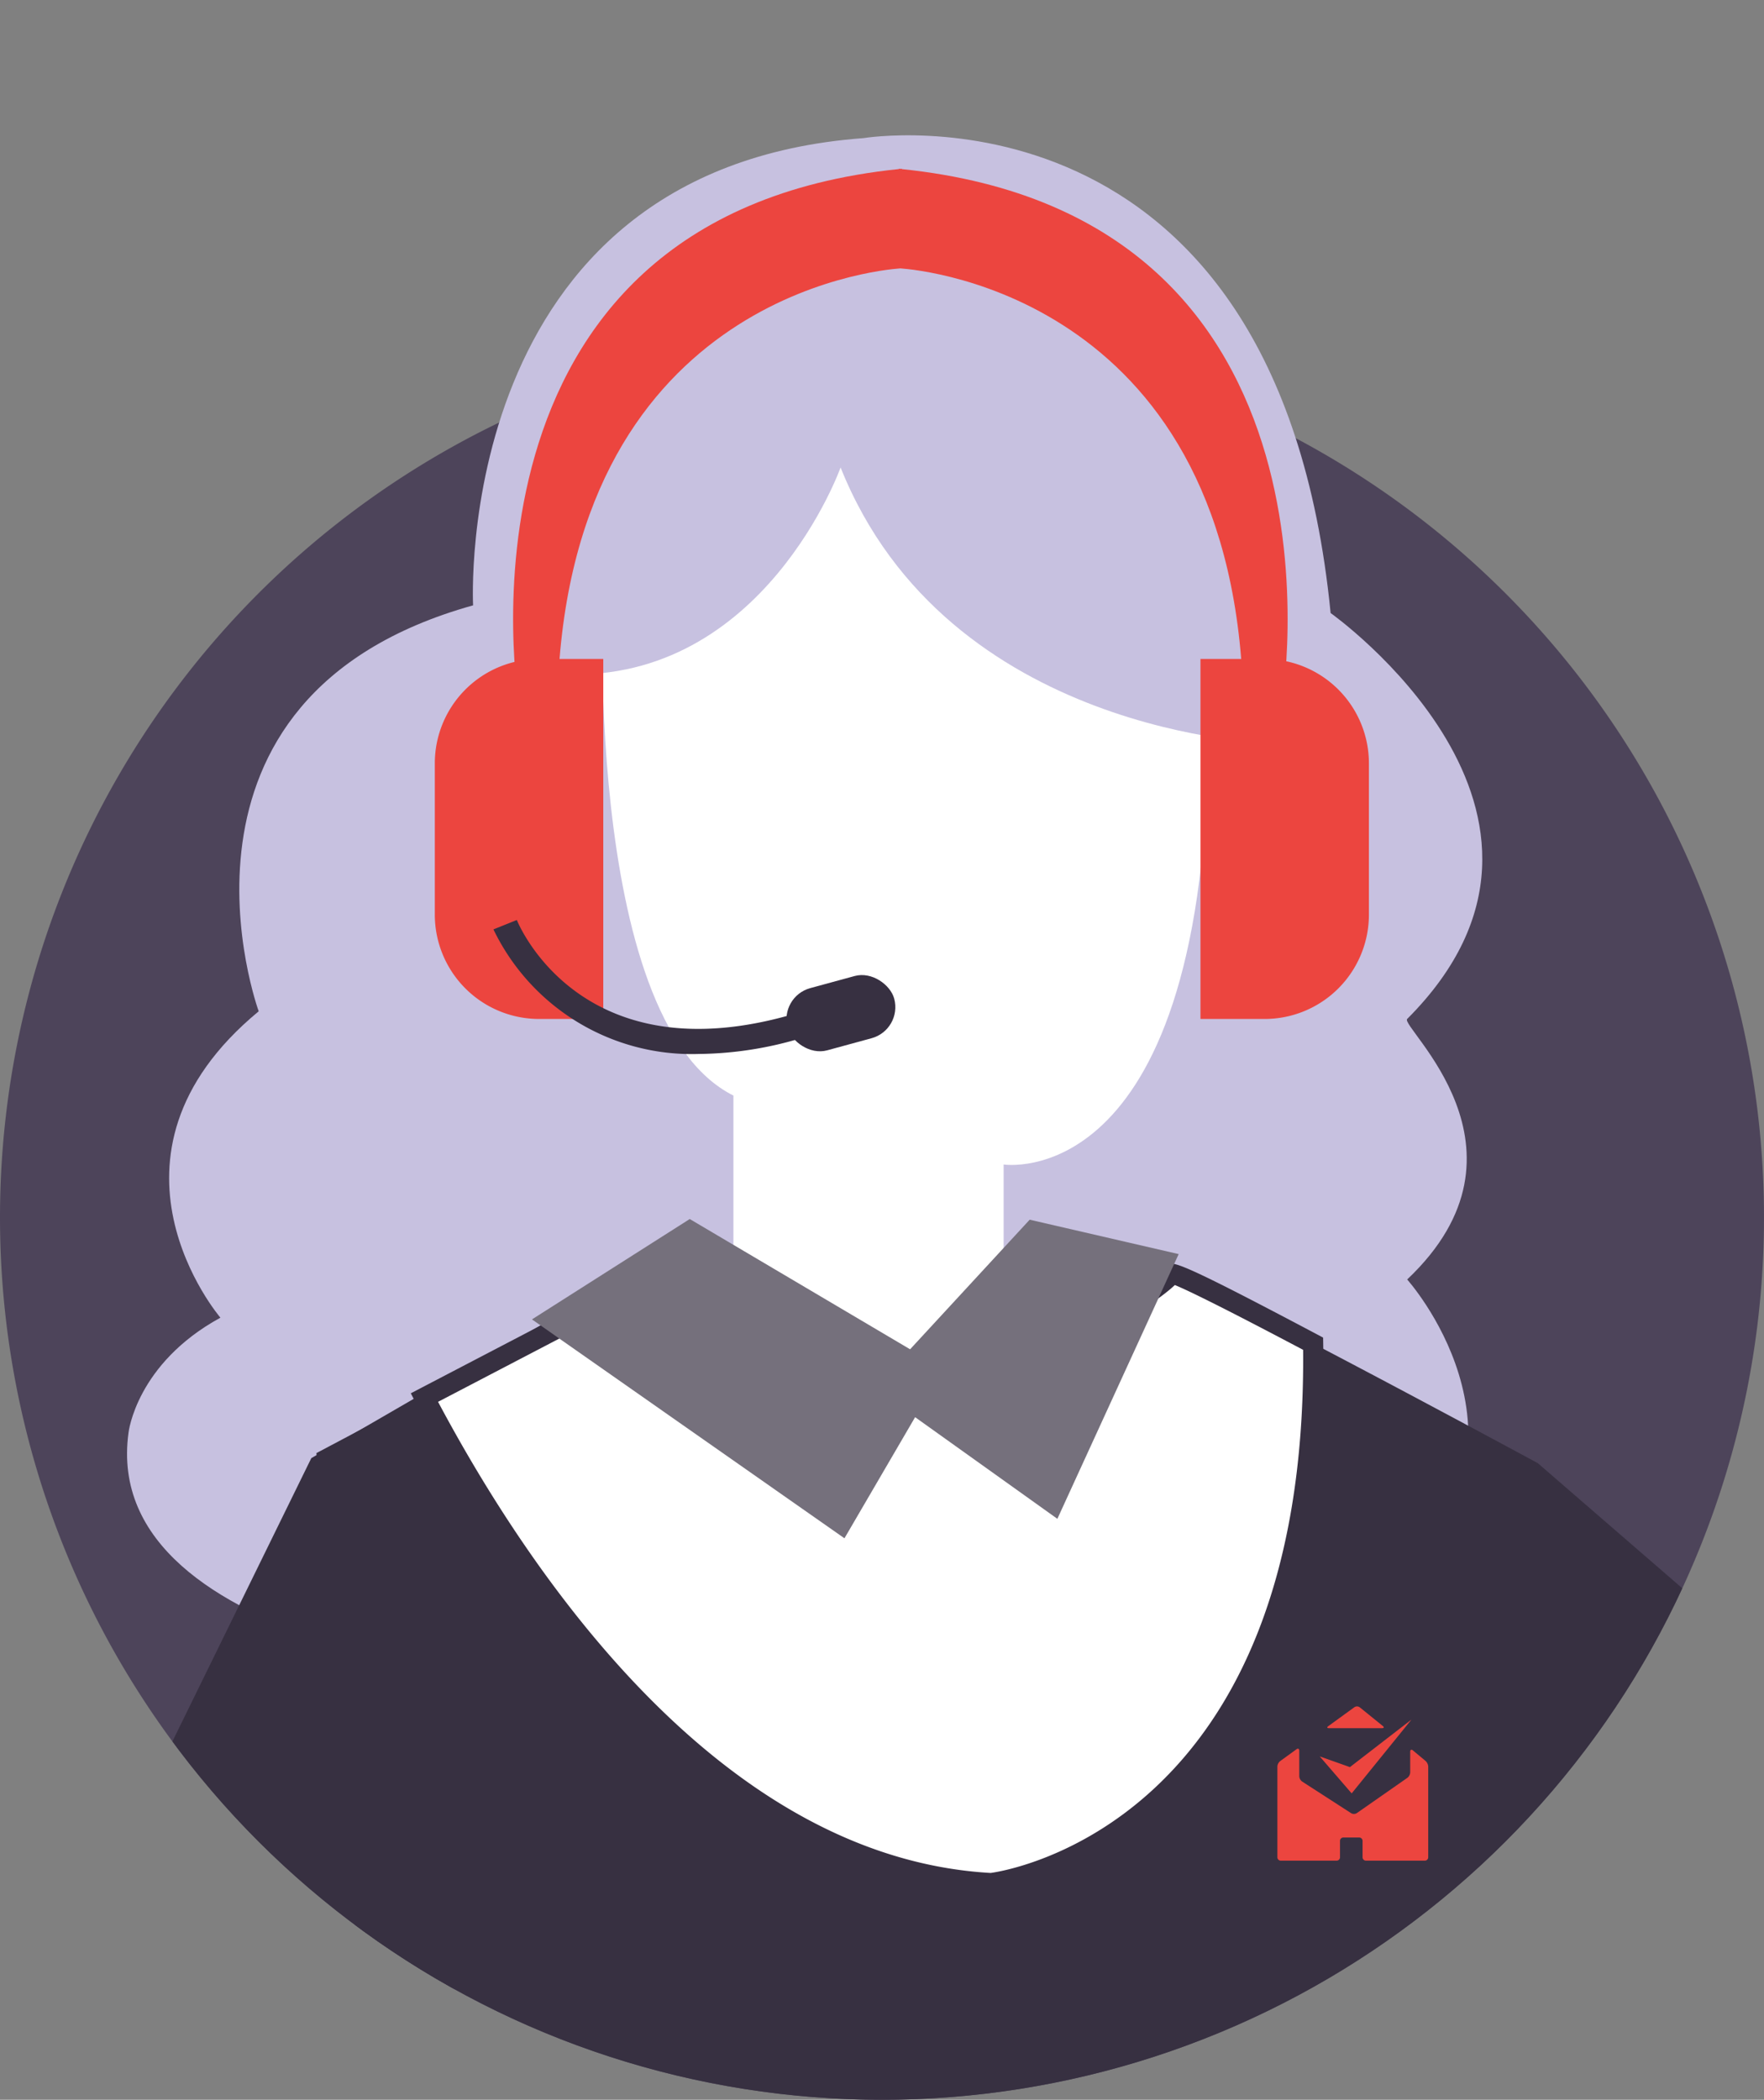 <svg xmlns="http://www.w3.org/2000/svg" xmlns:xlink="http://www.w3.org/1999/xlink" width="105" height="124.937" viewBox="0 0 105 124.937">
  <rect x="0" y="0" width="105" height="124.937" fill="#808080" stroke="none"/>
  <defs>
    <clipPath id="clip-path">
      <path id="Path_131" data-name="Path 131" d="M52.5-19.937c28.995,0,52.5,43.442,52.5,72.437a52.5,52.5,0,0,1-105,0C0,23.505,23.505-19.937,52.5-19.937Z" transform="translate(350 499)" fill="#f2f2f2"/>
    </clipPath>
  </defs>
  <g id="Group_2604" data-name="Group 2604" transform="translate(-17559 2518.937)">
    <g id="Group_2602" data-name="Group 2602" transform="translate(17209 -2959)">
      <path id="Path_130" data-name="Path 130" d="M52.5,0A52.5,52.5,0,1,1,0,52.5,52.5,52.5,0,0,1,52.5,0Z" transform="translate(350 460)" fill="#4d445a"/>
      <g id="Mask_Group_1" data-name="Mask Group 1" transform="translate(0 -39)" clip-path="url(#clip-path)">
        <g id="Group_82" data-name="Group 82" transform="translate(339.054 487.113)">
          <path id="Path_84" data-name="Path 84" d="M1244.728,937.507c-.456,0-27.345-1.823-25.523-15.04,0,0,.456-4.1,5.469-6.836,0,0-8.2-9.571,2.279-18.23,0,0-6.836-18.685,12.761-24.154,0,0-1.367-25.978,23.243-27.8,0,0,24.611-4.1,27.8,28.257,0,0,16.807,11.9,4.557,24.154-.455.456,8.2,7.748,0,15.5,0,0,8.2,9.114,0,17.774Z" transform="translate(-1200.608 -845.279)" fill="#c7c1e0"/>
          <path id="Path_85" data-name="Path 85" d="M1277.451,931.207V909.332s11.716,1.823,12.172-24.611l-.911-14.583-17.318-9.115-17.774,13.217s-1.367,26.433,7.747,30.99V930.3Z" transform="translate(-1206.765 -848.094)" fill="#fff"/>
          <path id="Path_86" data-name="Path 86" d="M1267.163,866.249s-4.557,12.761-16.406,12.305c0,0-4.1-21.42,11.849-25.522s28.257,4.557,30.08,20.053v9.57S1273.544,882.2,1267.163,866.249Z" transform="translate(-1206.182 -846.484)" fill="#c7c1e0"/>
          <path id="Path_87" data-name="Path 87" d="M1251.452,883.223v21.42h-3.817a6.209,6.209,0,0,1-6.21-6.21v-9a6.209,6.209,0,0,1,6.21-6.209Z" transform="translate(-1204.597 -852.064)" fill="#ec453f"/>
          <path id="Path_88" data-name="Path 88" d="M1296.924,883.223v21.42h3.817a6.21,6.21,0,0,0,6.21-6.21v-9a6.21,6.21,0,0,0-6.21-6.209Z" transform="translate(-1214.522 -852.064)" fill="#ec453f"/>
          <path id="Path_89" data-name="Path 89" d="M1270.24,847.724V847.7l-.088.011-.088-.011v.021c-27.6,2.841-22.611,31.881-22.611,31.881h2.279c.438-24.114,19.01-25.873,20.42-25.971,1.41.1,19.982,1.858,20.421,25.971h2.279S1297.841,850.565,1270.24,847.724Z" transform="translate(-1205.613 -845.712)" fill="#ec453f"/>
          <path id="Path_90" data-name="Path 90" d="M1403.319,963.938l10.214-5.407s10.215-5.407,18.626,0c0,0,10.15,2.256,16.793-.334a4.171,4.171,0,0,1,1.521-.266h7.242a1.754,1.754,0,0,1,1.281,2.956c-3.324,3.513-9.372,9.053-15.421,10.262H1432.76l-14.72-1.7-9.914,7.71Z" transform="translate(-1233.548 -865.101)" fill="#e6e6e6"/>
          <path id="Path_91" data-name="Path 91" d="M1383.025,974.453l-41.842,16.739a13.822,13.822,0,0,1-12.029-.865l-21.233-12.269-7.21,27.037,4.909,52.573h-72.906l7.313-48.367-4.807-41.457-2.4-29.441,6.014-3.184,14.415-7.631,10.815,7.211,10.214-1.2s9.012-5.408,9.012-6.009c0-.252,3.93,1.724,8.49,4.1,6.279,3.274,13.741,7.312,13.741,7.312l31.243,27.038,39.054-10.215C1375.815,956.428,1383.025,974.453,1383.025,974.453Z" transform="translate(-1203.04 -859.994)" fill="#373041"/>
          <path id="Path_92" data-name="Path 92" d="M1279.273,1031.228l8.411,1.8,13.219-3,19.227,3a21.067,21.067,0,0,1-10.155,3.891s16.764.315,16.764,3.319-1.8,2.4-1.8,2.4,4.807,1.8.6,4.806c0,0,1.8,2.4-2.4,3.6,0,0,1.2,1.2-1.2,2.4s-16.823,0-16.823,0l-10.215-3.6-17.424-5.407Z" transform="translate(-1211.043 -878.316)" fill="#e6e6e6"/>
          <path id="Path_93" data-name="Path 93" d="M1248.886,925.032l-22.832,13.218-27.6,56.274a18.2,18.2,0,0,0,13.953,26.051l54.505,7.2,2.4-17.424-47.465-10.214,9.613-20.428Z" transform="translate(-1196.578 -859.54)" fill="#373041"/>
          <path id="Path_94" data-name="Path 94" d="M1274.1,963.938c-16.409-.8-28.017-17.593-33.941-28.72l14.414-7.631,10.815,7.211,10.214-1.2s9.012-5.408,9.012-6.009c0-.252,3.93,1.724,8.49,4.1C1293.715,961.817,1274.1,963.938,1274.1,963.938Z" transform="translate(-1204.372 -859.994)" fill="#fff"/>
          <path id="Path_95" data-name="Path 95" d="M1274.233,964.433l-.047,0c-16.931-.926-28.709-18.7-34.223-29.207l-.279-.533,15.291-7.977,10.871,7.341,9.861-1.1a91.916,91.916,0,0,0,8.634-5.545v-.161l.3-.19c.4-.235.554-.339,9.033,4.15l.314.167.006.355c.428,30.291-19.512,32.676-19.713,32.7ZM1241.307,935.2c5.5,10.329,16.861,27.118,32.892,28.032,1-.134,18.846-2.976,18.6-31.126-5.27-2.785-7.043-3.617-7.637-3.855-.723.7-2.826,2.179-8.954,5.8l-.111.067L1265.54,935.3l-10.644-7.188Z" transform="translate(-1204.286 -859.841)" fill="#373041"/>
          <g id="Group_77" data-name="Group 77" transform="translate(42.606 64.486)">
            <path id="Path_96" data-name="Path 96" d="M1278.527,924.666l-7.21,7.811-13.219-7.811-8.321,5.292,17.333,12.133,4.206-7.21,8.412,6.008,6.609-14.42Z" transform="translate(-1248.697 -923.961)" fill="#75707c"/>
            <path id="Path_97" data-name="Path 97" d="M1267.066,942.8l-18.6-13.024,9.391-5.972,13.117,7.751,7.118-7.711,8.868,2.047-7.22,15.751-8.468-6.048Zm-16.441-12.975,16.061,11.242,4.209-7.215,8.355,5.968,6-13.09-6.753-1.557-7.3,7.911-13.32-7.87Z" transform="translate(-1248.461 -923.808)" fill="#75707c"/>
          </g>
          <g id="Group_79" data-name="Group 79" transform="translate(40.317 46.69)">
            <g id="Group_78" data-name="Group 78">
              <path id="Path_98" data-name="Path 98" d="M1257.92,910.107a13.11,13.11,0,0,1-12.246-7.412l1.392-.559c.156.382,3.941,9.313,16.595,5.562l.426,1.439A21.72,21.72,0,0,1,1257.92,910.107Z" transform="translate(-1245.674 -902.136)" fill="#373041"/>
            </g>
          </g>
          <g id="Group_80" data-name="Group 80" transform="translate(57.324 49.521)">
            <rect id="Rectangle_33" data-name="Rectangle 33" width="6.574" height="3.835" rx="1.917" transform="matrix(0.965, -0.263, 0.263, 0.965, 0, 1.727)" fill="#373041"/>
          </g>
          <line id="Line_19" data-name="Line 19" x1="36.651" y1="7.887" transform="translate(36.086 142.923)" fill="none" stroke="#6d6874" stroke-width="1.463"/>
          <line id="Line_20" data-name="Line 20" x1="35.311" y1="4.106" transform="translate(35.247 163.596)" fill="none" stroke="#6d6874" stroke-width="1.463"/>
          <g id="Group_81" data-name="Group 81" transform="translate(84.579 93.482)">
            <path id="Path_99" data-name="Path 99" d="M1306.923,967.781c.112,0,.132-.057.045-.128l-1.371-1.11a.28.28,0,0,0-.323-.009l-1.555,1.128c-.091.066-.073.119.038.119Z" transform="translate(-1298.289 -966.487)" fill="#ec453f"/>
            <path id="Path_100" data-name="Path 100" d="M1308.108,969.648c-.087-.07-.158-.036-.158.076v1.237a.438.438,0,0,1-.167.32l-3.01,2.1a.328.328,0,0,1-.338.006l-2.919-1.884a.419.419,0,0,1-.17-.314v-1.522c0-.112-.075-.15-.165-.084l-.972.705a.448.448,0,0,0-.165.323v5.4a.2.2,0,0,0,.2.2h3.327a.2.2,0,0,0,.2-.2v-.977a.2.2,0,0,1,.2-.2h.943a.2.2,0,0,1,.2.2v.977a.2.2,0,0,0,.2.2h3.508a.2.2,0,0,0,.2-.2v-5.4a.487.487,0,0,0-.158-.332Z" transform="translate(-1297.642 -967.034)" fill="#ec453f"/>
            <path id="Path_101" data-name="Path 101" d="M1299.575,970.308" transform="translate(-1299.575 -961.119)" fill="#ec453f"/>
            <path id="Path_102" data-name="Path 102" d="M1303.114,969.631l1.9,2.2,3.561-4.394-3.666,2.831Z" transform="translate(-1298.191 -966.656)" fill="#ec453f"/>
          </g>
        </g>
      </g>
    </g>
  </g>
</svg>
